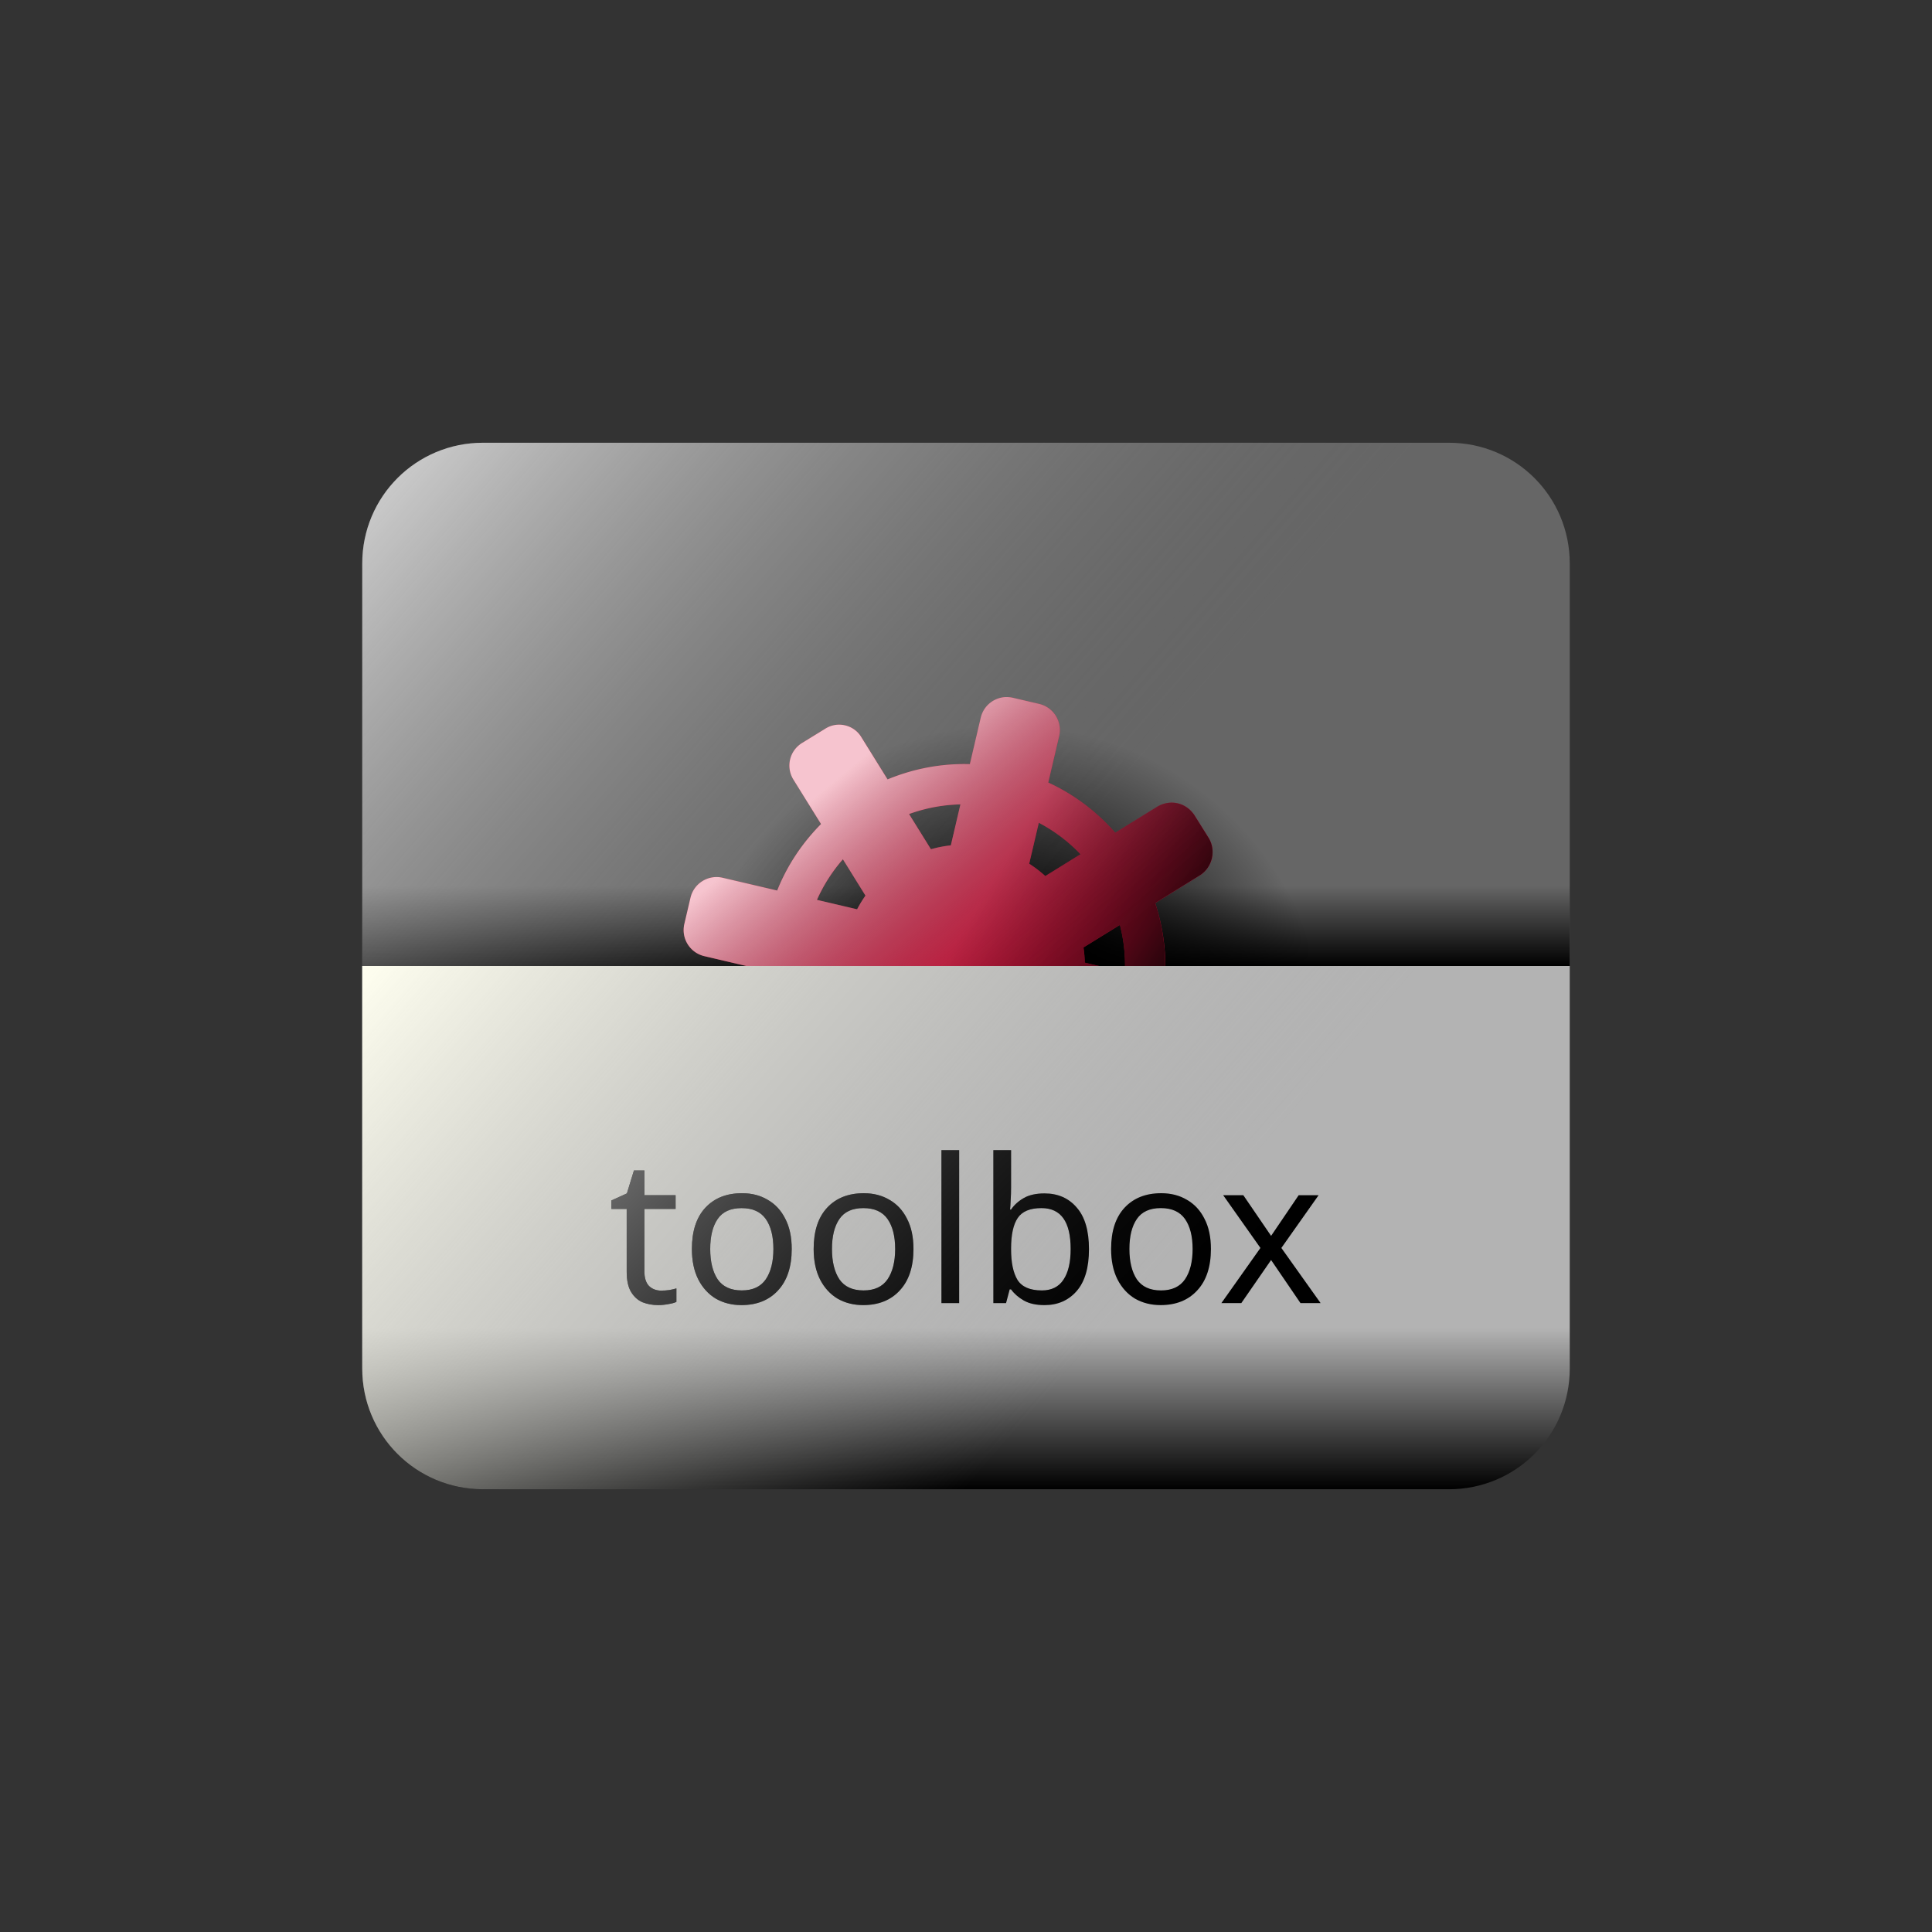 <?xml version="1.0" encoding="UTF-8"?>
<svg width="192" height="192" version="1.1" viewBox="0 0 192 192" xmlns="http://www.w3.org/2000/svg" xmlns:cc="http://creativecommons.org/ns#" xmlns:dc="http://purl.org/dc/elements/1.1/" xmlns:rdf="http://www.w3.org/1999/02/22-rdf-syntax-ns#" xmlns:xlink="http://www.w3.org/1999/xlink">
 <rect x="0" y="0" width="192" height="192" fill="#333333" stroke="none"/>
 <defs>
  <linearGradient id="h" x1="96" x2="96" y1="148" y2="132" gradientUnits="userSpaceOnUse">
   <stop offset="0"/>
   <stop stop-color="#b3b3b3" offset="1"/>
  </linearGradient>
  <linearGradient id="g" x1="80" x2="100" y1="80" y2="104" gradientUnits="userSpaceOnUse">
   <stop stop-color="#fff" stop-opacity=".753" offset="0"/>
   <stop stop-opacity="0" offset="1"/>
  </linearGradient>
  <linearGradient id="f" x1="36" x2="96" y1="44" y2="96" gradientUnits="userSpaceOnUse">
   <stop stop-color="#fff" stop-opacity=".733" offset="0"/>
   <stop stop-color="#666" stop-opacity="0" offset="1"/>
  </linearGradient>
  <linearGradient id="e" x1="116" x2="96" y1="104" y2="92" gradientUnits="userSpaceOnUse">
   <stop offset="0"/>
   <stop stop-opacity="0" offset="1"/>
  </linearGradient>
  <linearGradient id="d" x1="36" x2="96" y1="96" y2="148" gradientUnits="userSpaceOnUse">
   <stop stop-color="#fffff0" offset="0"/>
   <stop stop-color="#b3b3b3" stop-opacity="0" offset="1"/>
  </linearGradient>
  <linearGradient id="c" x1="76" x2="128" y1="72" y2="124" gradientUnits="userSpaceOnUse">
   <stop stop-color="#fff" stop-opacity=".812" offset="0"/>
   <stop stop-opacity="0" offset="1"/>
  </linearGradient>
  <radialGradient id="a" cx="96" cy="96" r="28" gradientTransform="matrix(1.143 6.9929e-7 -1.4231e-7 1.143 -9.714 -5.714)" gradientUnits="userSpaceOnUse">
   <stop offset="0"/>
   <stop offset=".375"/>
   <stop stop-opacity="0" offset="1"/>
  </radialGradient>
  <linearGradient id="b" x1="96" x2="96" y1="96" y2="70" gradientTransform="matrix(1 0 0 .308 0 66.462)" gradientUnits="userSpaceOnUse">
   <stop offset="0"/>
   <stop stop-opacity="0" offset="1"/>
  </linearGradient>
 </defs>
 <g>
  <path d="m156 96v-40c0-6.648-5.352-12-12-12h-96c-6.648 0-12 5.352-12 12v40z" fill="#666"/>
  <path d="m156 96v-12.308c0-2.046-5.352-3.692-12-3.692h-96c-6.648 0-12 1.647-12 3.692v12.308z" fill="url(#b)" stroke-width=".555"/>
  <circle cx="100" cy="104" r="32" fill="url(#a)"/>
  <path d="m156 96v-40c0-6.648-5.352-12-12-12h-96c-6.648 0-12 5.352-12 12v40z" fill="url(#f)"/>
  <g stroke-width=".817">
   <path d="m100.67 69.345c-1.438-0.337-2.867 0.549-3.204 1.987l-1.081 4.609c-2.855-0.086-5.629 0.463-8.178 1.513l-2.598-4.184c-0.735-1.245-2.389-1.633-3.602-0.844l-2.28 1.401c-1.271 0.775-1.655 2.413-0.861 3.672l2.73 4.393c-1.84 1.859-3.348 4.079-4.358 6.61l-5.412-1.269c-1.438-0.337-2.867 0.549-3.204 1.987l-0.609 2.598c-0.337 1.438 0.549 2.867 1.987 3.204l5.83 1.367c0.055 2.487 0.57 4.899 1.491 7.136l-5.38 3.337c-1.256 0.779-1.639 2.417-0.861 3.672l1.406 2.268c0.779 1.256 2.417 1.639 3.672 0.861l5.629-3.491c1.622 1.6 3.512 2.952 5.652 3.935l-1.131 4.824c-0.309 1.319 0.504 2.63 1.823 2.939l3.027 0.71c1.319 0.309 2.63-0.504 2.939-1.823l1.131-4.824c2.353 0.071 4.647-0.3 6.811-1.013l3.491 5.629c0.779 1.256 2.417 1.639 3.672 0.861l2.268-1.406c1.256-0.779 1.639-2.417 0.861-3.672l-3.337-5.38c1.819-1.595 3.352-3.526 4.507-5.73l5.83 1.367c1.438 0.337 2.867-0.549 3.204-1.987l0.609-2.598c0.337-1.438-0.549-2.867-1.987-3.204l-5.412-1.269c0.218-2.689-0.138-5.324-0.943-7.786l4.473-2.771c1.212-0.789 1.596-2.427 0.861-3.672l-1.42-2.269c-0.833-1.268-2.391-1.633-3.7-0.867l-4.187 2.593c-1.816-2.074-4.058-3.798-6.654-4.99l1.081-4.609c0.337-1.438-0.549-2.867-1.987-3.204zm-5.222 10.596-0.954 4.069a12 12 0 0 0-1.976 0.387l-2.173-3.498a16 16 0 0 1 5.103-0.958zm7.789 1.826a16 16 0 0 1 4.144 3.126l-3.499 2.167a12 12 0 0 0-1.599-1.225zm-19.467 3.63 2.241 3.609a12 12 0 0 0-0.83 1.36l-3.991-0.936a16 16 0 0 1 2.58-4.033zm27.524 6.52a16 16 0 0 1 0.5 4.687l-3.99-0.935a12 12 0 0 0-0.129-1.511zm-31.424 5.421 4.176 0.979a12 12 0 0 0 0.219 0.904l-3.5 2.171a16 16 0 0 1-0.895-4.053zm25.417 5.958 4.178 0.979a16 16 0 0 1-2.607 3.232l-2.169-3.498a12 12 0 0 0 0.599-0.714zm-16.378 2.46a12 12 0 0 0 0.423 0.286l-0.953 4.067a16 16 0 0 1-3.084-2.111zm8.718 2.046 2.24 3.612a16 16 0 0 1-3.701 0.521l0.954-4.069a12 12 0 0 0 0.506-0.064z" fill="#db123c"/>
   <path d="m100.13 69.273c-1.242-0.037-2.373 0.8-2.668 2.059l-1.08 4.609c-2.855-0.086-5.629 0.463-8.178 1.514l-2.598-4.184c-0.735-1.245-2.389-1.635-3.602-0.846l-2.281 1.402c-1.271 0.775-1.655 2.413-0.861 3.672l2.731 4.393c-1.84 1.859-3.348 4.079-4.357 6.609l-5.412-1.268c-1.438-0.337-2.868 0.548-3.205 1.986l-0.609 2.598c-0.337 1.438 0.55 2.868 1.988 3.205l4.17 0.977h35.053l-1.42-0.332a12 12 0 0 0-0.129-1.512l3.619-2.24a16 16 0 0 1 0.514 4.084h3.994c3e-3 -2.157-0.348-4.264-1-6.258l4.473-2.769c1.212-0.789 1.597-2.427 0.861-3.672l-1.42-2.269c-0.833-1.268-2.392-1.633-3.701-0.867l-4.186 2.594c-1.816-2.074-4.058-3.798-6.654-4.99l1.08-4.609c0.337-1.438-0.548-2.868-1.986-3.205l-2.598-0.609c-0.18-0.042-0.36-0.065-0.537-0.07zm-4.686 10.666-0.953 4.07a12 12 0 0 0-1.977 0.387l-2.174-3.498a16 16 0 0 1 5.104-0.959zm7.789 1.826a16 16 0 0 1 4.144 3.127l-3.5 2.166a12 12 0 0 0-1.598-1.225zm-19.467 3.629 2.242 3.609a12 12 0 0 0-0.832 1.359l-3.99-0.936a16 16 0 0 1 2.58-4.033z" fill="url(#e)"/>
   <path d="m100.13 69.273c-1.242-0.037-2.373 0.8-2.668 2.059l-1.08 4.609c-2.855-0.086-5.629 0.463-8.178 1.514l-2.598-4.184c-0.735-1.245-2.389-1.635-3.602-0.846l-2.281 1.402c-1.271 0.775-1.655 2.413-0.861 3.672l2.731 4.393c-1.84 1.859-3.348 4.079-4.357 6.609l-5.412-1.268c-1.438-0.337-2.868 0.548-3.205 1.986l-0.609 2.598c-0.337 1.438 0.55 2.868 1.988 3.205l4.17 0.977h35.053l-1.42-0.332a12 12 0 0 0-0.129-1.512l3.619-2.24a16 16 0 0 1 0.514 4.084h3.994c3e-3 -2.157-0.348-4.264-1-6.258l4.473-2.769c1.212-0.789 1.597-2.427 0.861-3.672l-1.42-2.269c-0.833-1.268-2.392-1.633-3.701-0.867l-4.186 2.594c-1.816-2.074-4.058-3.798-6.654-4.99l1.08-4.609c0.337-1.438-0.548-2.868-1.986-3.205l-2.598-0.609c-0.18-0.042-0.36-0.065-0.537-0.07zm-4.686 10.666-0.953 4.07a12 12 0 0 0-1.977 0.387l-2.174-3.498a16 16 0 0 1 5.104-0.959zm7.789 1.826a16 16 0 0 1 4.144 3.127l-3.5 2.166a12 12 0 0 0-1.598-1.225zm-19.467 3.629 2.242 3.609a12 12 0 0 0-0.832 1.359l-3.99-0.936a16 16 0 0 1 2.58-4.033z" fill="url(#g)"/>
  </g>
  <path d="m156 96v40c0 6.648-5.352 12-12 12h-96c-6.648 0-12-5.352-12-12v-40z" fill="url(#h)"/>
  <path d="m156 96v40c0 6.648-5.352 12-12 12h-96c-6.648 0-12-5.352-12-12v-40z" fill="url(#d)"/>
  <g aria-label="toolbox">
   <path d="m65.72 128.26q0.4 0 0.82-0.06 0.42-0.08 0.68-0.16v1.34q-0.28 0.14-0.8 0.22-0.52 0.1-1 0.1-0.84 0-1.56-0.28-0.7-0.3-1.14-1.02t-0.44-2.02v-6.24h-1.52v-0.84l1.54-0.7 0.7-2.28h1.04v2.46h3.1v1.36h-3.1v6.2q0 0.98 0.46 1.46 0.48 0.46 1.22 0.46z"/>
   <path d="m78.68 124.12q0 2.66-1.36 4.12-1.34 1.46-3.64 1.46-1.42 0-2.54-0.64-1.1-0.66-1.74-1.9-0.64-1.26-0.64-3.04 0-2.66 1.34-4.1t3.64-1.44q1.46 0 2.56 0.66 1.12 0.64 1.74 1.88 0.64 1.22 0.64 3zm-8.1 0q0 1.9 0.74 3.02 0.76 1.1 2.4 1.1 1.62 0 2.38-1.1 0.76-1.12 0.76-3.02t-0.76-2.98-2.4-1.08-2.38 1.08-0.74 2.98z"/>
   <path d="m90.78 124.12q0 2.66-1.36 4.12-1.34 1.46-3.64 1.46-1.42 0-2.54-0.64-1.1-0.66-1.74-1.9-0.64-1.26-0.64-3.04 0-2.66 1.34-4.1t3.64-1.44q1.46 0 2.56 0.66 1.12 0.64 1.74 1.88 0.64 1.22 0.64 3zm-8.1 0q0 1.9 0.74 3.02 0.76 1.1 2.4 1.1 1.62 0 2.38-1.1 0.76-1.12 0.76-3.02t-0.76-2.98-2.4-1.08-2.38 1.08-0.74 2.98z"/>
   <path d="m95.32 129.5h-1.76v-15.2h1.76z"/>
   <path d="m100.48 118q0 0.68-0.04 1.28-0.02 0.58-0.06 0.92h0.1q0.46-0.68 1.26-1.14t2.06-0.46q2 0 3.2 1.4 1.22 1.38 1.22 4.14t-1.22 4.16-3.2 1.4q-1.26 0-2.06-0.46t-1.26-1.1h-0.14l-0.36 1.36h-1.26v-15.2h1.76zm3.02 2.06q-1.7 0-2.36 0.98t-0.66 3.04v0.08q0 1.98 0.64 3.04 0.66 1.04 2.42 1.04 1.44 0 2.14-1.06 0.72-1.06 0.72-3.06 0-4.06-2.9-4.06z"/>
   <path d="m120.34 124.12q0 2.66-1.36 4.12-1.34 1.46-3.64 1.46-1.42 0-2.54-0.64-1.1-0.66-1.74-1.9-0.64-1.26-0.64-3.04 0-2.66 1.34-4.1t3.64-1.44q1.46 0 2.56 0.66 1.12 0.64 1.74 1.88 0.64 1.22 0.64 3zm-8.1 0q0 1.9 0.74 3.02 0.76 1.1 2.4 1.1 1.62 0 2.38-1.1 0.76-1.12 0.76-3.02t-0.76-2.98-2.4-1.08-2.38 1.08-0.74 2.98z"/>
   <path d="m125.26 124.02-3.7-5.24h2l2.76 4.04 2.74-4.04h1.98l-3.7 5.24 3.9 5.48h-2l-2.92-4.28-2.96 4.28h-1.98z"/>
  </g>
  <g fill="url(#c)" aria-label="toolbox">
   <path d="m65.72 128.26q0.4 0 0.82-0.06 0.42-0.08 0.68-0.16v1.34q-0.28 0.14-0.8 0.22-0.52 0.1-1 0.1-0.84 0-1.56-0.28-0.7-0.3-1.14-1.02t-0.44-2.02v-6.24h-1.52v-0.84l1.54-0.7 0.7-2.28h1.04v2.46h3.1v1.36h-3.1v6.2q0 0.98 0.46 1.46 0.48 0.46 1.22 0.46z"/>
   <path d="m78.68 124.12q0 2.66-1.36 4.12-1.34 1.46-3.64 1.46-1.42 0-2.54-0.64-1.1-0.66-1.74-1.9-0.64-1.26-0.64-3.04 0-2.66 1.34-4.1t3.64-1.44q1.46 0 2.56 0.66 1.12 0.64 1.74 1.88 0.64 1.22 0.64 3zm-8.1 0q0 1.9 0.74 3.02 0.76 1.1 2.4 1.1 1.62 0 2.38-1.1 0.76-1.12 0.76-3.02t-0.76-2.98-2.4-1.08-2.38 1.08-0.74 2.98z"/>
   <path d="m90.78 124.12q0 2.66-1.36 4.12-1.34 1.46-3.64 1.46-1.42 0-2.54-0.64-1.1-0.66-1.74-1.9-0.64-1.26-0.64-3.04 0-2.66 1.34-4.1t3.64-1.44q1.46 0 2.56 0.66 1.12 0.64 1.74 1.88 0.64 1.22 0.64 3zm-8.1 0q0 1.9 0.74 3.02 0.76 1.1 2.4 1.1 1.62 0 2.38-1.1 0.76-1.12 0.76-3.02t-0.76-2.98-2.4-1.08-2.38 1.08-0.74 2.98z"/>
   <path d="m95.32 129.5h-1.76v-15.2h1.76z"/>
   <path d="m100.48 118q0 0.68-0.04 1.28-0.02 0.58-0.06 0.92h0.1q0.46-0.68 1.26-1.14t2.06-0.46q2 0 3.2 1.4 1.22 1.38 1.22 4.14t-1.22 4.16-3.2 1.4q-1.26 0-2.06-0.46t-1.26-1.1h-0.14l-0.36 1.36h-1.26v-15.2h1.76zm3.02 2.06q-1.7 0-2.36 0.98t-0.66 3.04v0.08q0 1.98 0.64 3.04 0.66 1.04 2.42 1.04 1.44 0 2.14-1.06 0.72-1.06 0.72-3.06 0-4.06-2.9-4.06z"/>
   <path d="m120.34 124.12q0 2.66-1.36 4.12-1.34 1.46-3.64 1.46-1.42 0-2.54-0.64-1.1-0.66-1.74-1.9-0.64-1.26-0.64-3.04 0-2.66 1.34-4.1t3.64-1.44q1.46 0 2.56 0.66 1.12 0.64 1.74 1.88 0.64 1.22 0.64 3zm-8.1 0q0 1.9 0.74 3.02 0.76 1.1 2.4 1.1 1.62 0 2.38-1.1 0.76-1.12 0.76-3.02t-0.76-2.98-2.4-1.08-2.38 1.08-0.74 2.98z"/>
   <path d="m125.26 124.02-3.7-5.24h2l2.76 4.04 2.74-4.04h1.98l-3.7 5.24 3.9 5.48h-2l-2.92-4.28-2.96 4.28h-1.98z"/>
  </g>
 </g>
</svg>
